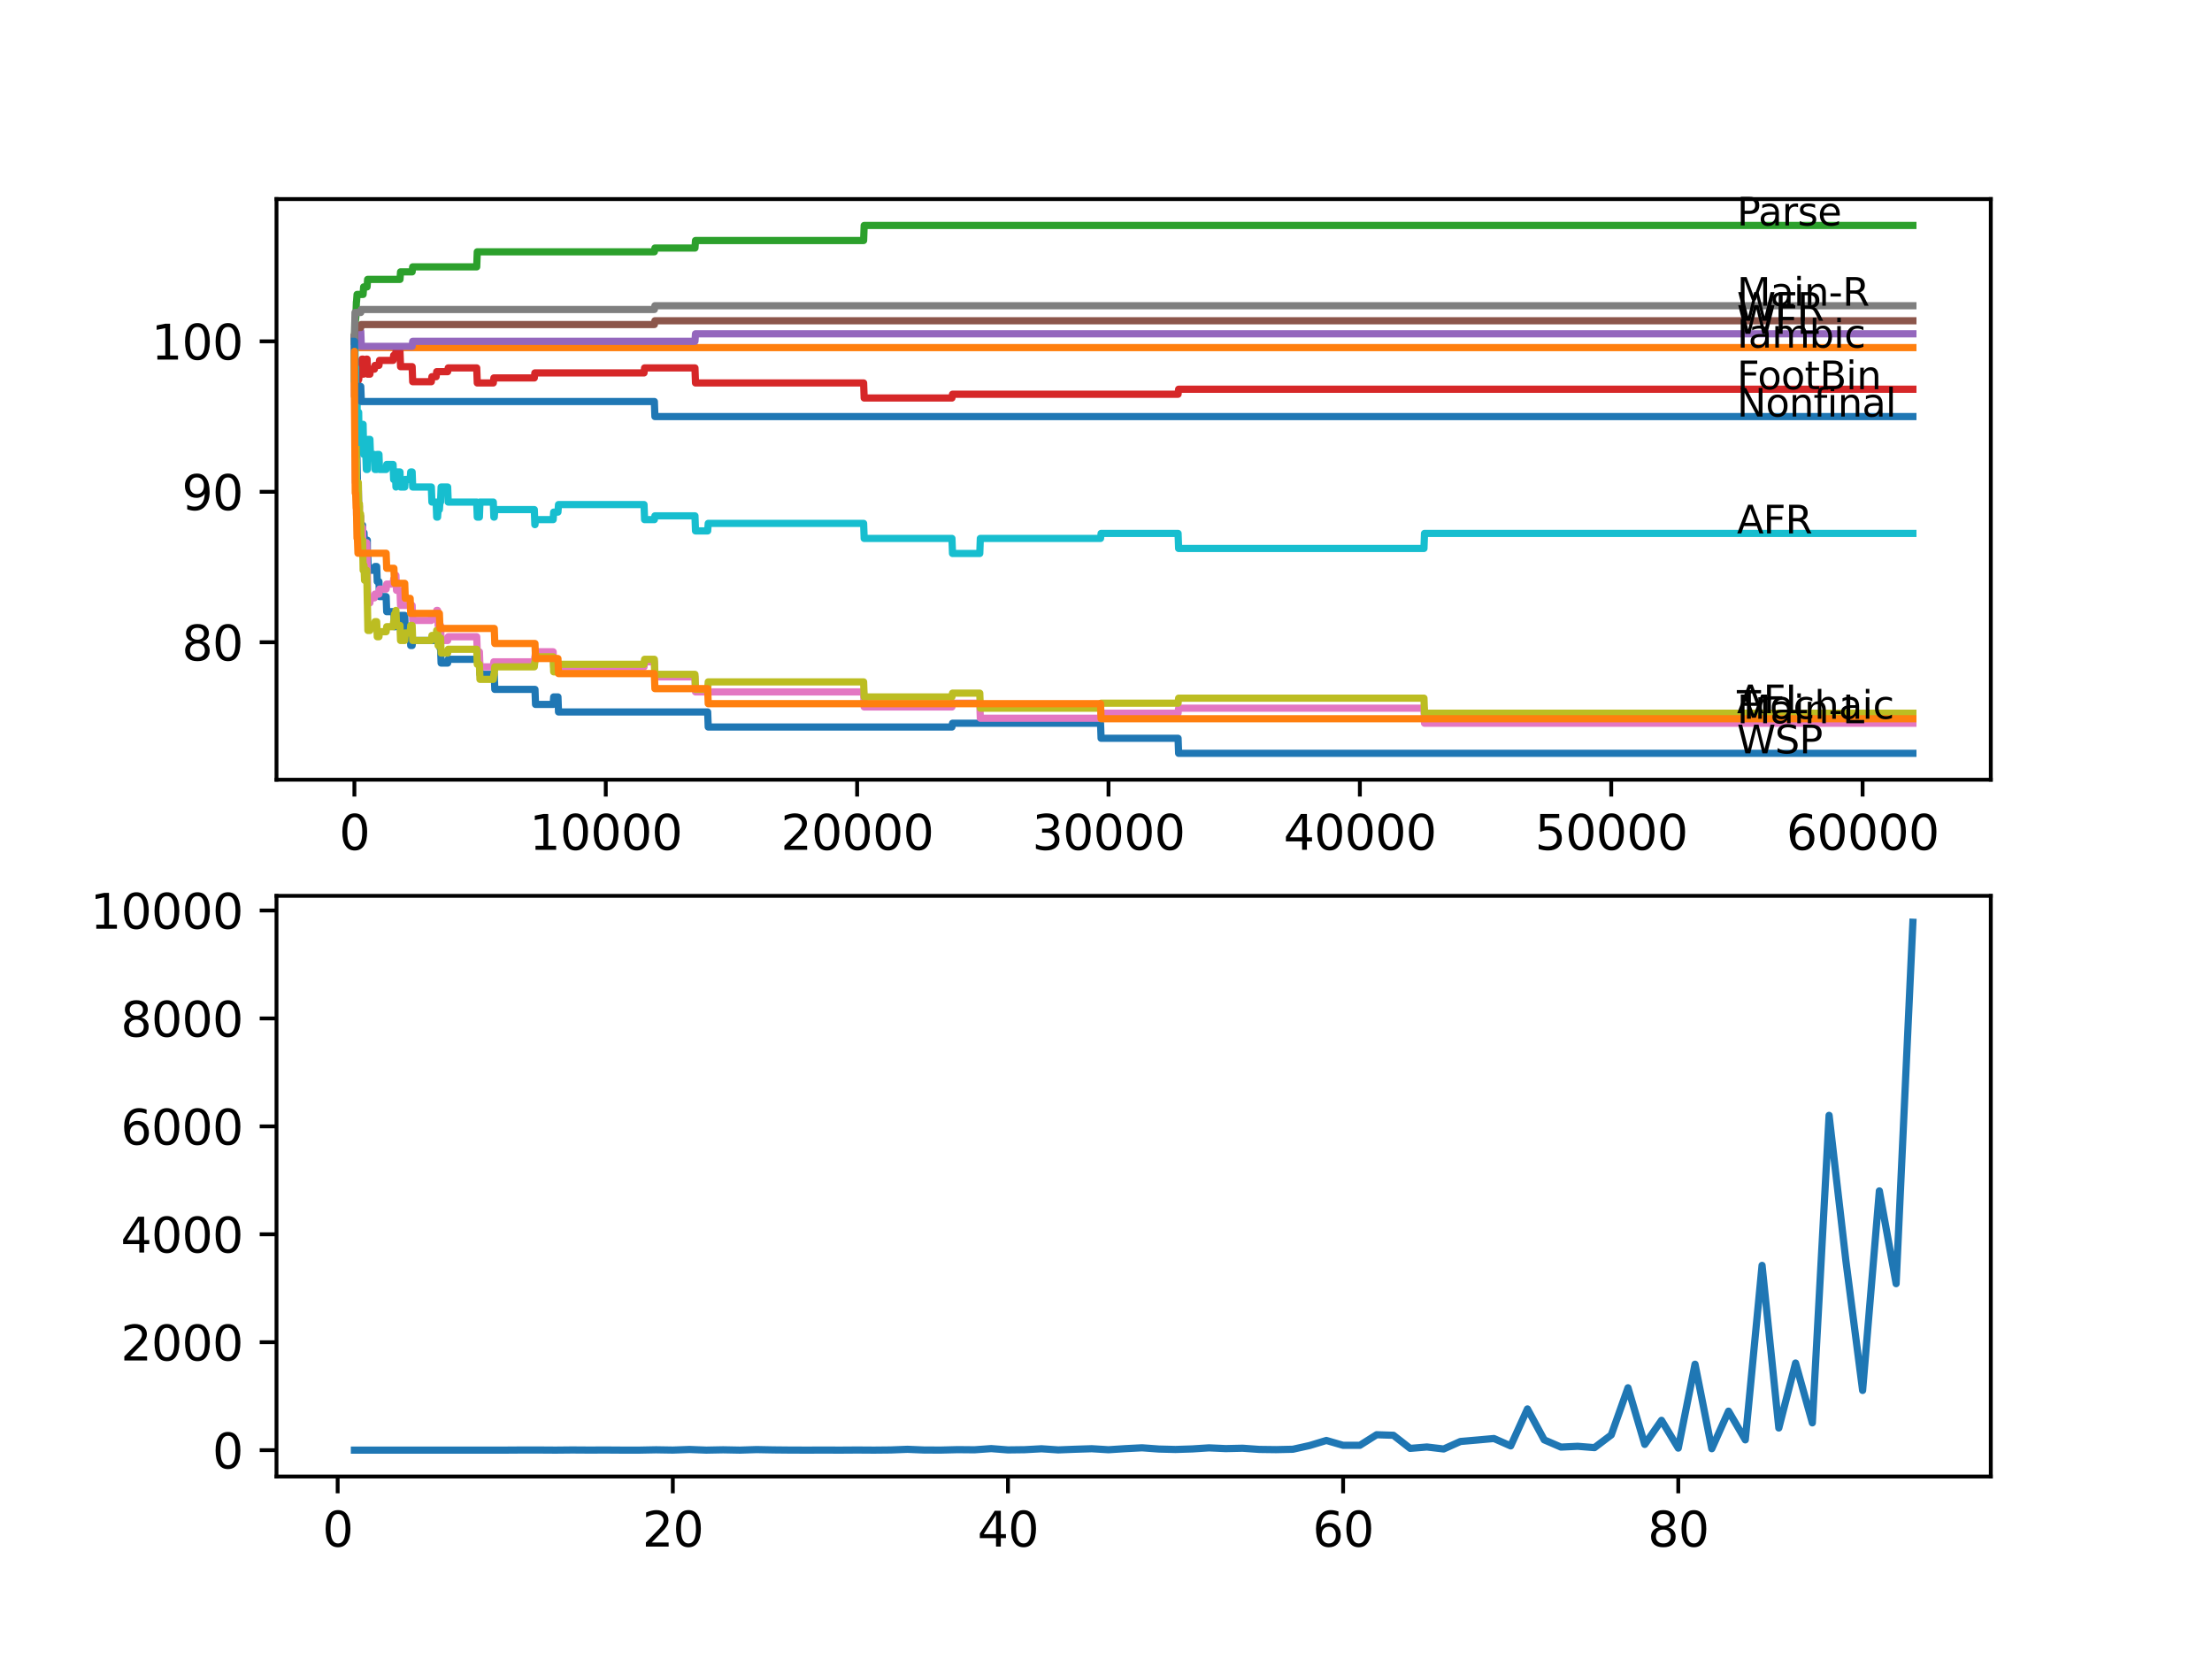 <?xml version="1.0" encoding="utf-8" standalone="no"?>
<!DOCTYPE svg PUBLIC "-//W3C//DTD SVG 1.1//EN"
  "http://www.w3.org/Graphics/SVG/1.1/DTD/svg11.dtd">
<svg xmlns:xlink="http://www.w3.org/1999/xlink" width="460.8pt" height="345.6pt" viewBox="0 0 460.8 345.6" xmlns="http://www.w3.org/2000/svg" version="1.1">
 <defs>
  <style type="text/css">*{stroke-linejoin: round; stroke-linecap: butt}</style>
 </defs>
 <g id="figure_1">
  <g id="patch_1">
   <path d="M 0 345.6 
L 460.8 345.6 
L 460.8 0 
L 0 0 
z
" style="fill: #ffffff"/>
  </g>
  <g id="axes_1">
   <g id="patch_2">
    <path d="M 57.6 162.432 
L 414.72 162.432 
L 414.72 41.472 
L 57.6 41.472 
z
" style="fill: #ffffff"/>
   </g>
   <g id="matplotlib.axis_1">
    <g id="xtick_1">
     <g id="line2d_1">
      <defs>
       <path id="m8d5f72e42d" d="M 0 0 
L 0 3.5 
" style="stroke: #000000; stroke-width: 0.8"/>
      </defs>
      <g>
       <use xlink:href="#m8d5f72e42d" x="73.827" y="162.432" style="stroke: #000000; stroke-width: 0.8"/>
      </g>
     </g>
     <g id="text_1">
      <!-- 0 -->
      <g transform="translate(70.646 177.03)scale(0.1 -0.1)">
       <defs>
        <path id="DejaVuSans-30" d="M 2034 4250 
Q 1547 4250 1301 3770 
Q 1056 3291 1056 2328 
Q 1056 1369 1301 889 
Q 1547 409 2034 409 
Q 2525 409 2770 889 
Q 3016 1369 3016 2328 
Q 3016 3291 2770 3770 
Q 2525 4250 2034 4250 
z
M 2034 4750 
Q 2819 4750 3233 4129 
Q 3647 3509 3647 2328 
Q 3647 1150 3233 529 
Q 2819 -91 2034 -91 
Q 1250 -91 836 529 
Q 422 1150 422 2328 
Q 422 3509 836 4129 
Q 1250 4750 2034 4750 
z
" transform="scale(0.016)"/>
       </defs>
       <use xlink:href="#DejaVuSans-30"/>
      </g>
     </g>
    </g>
    <g id="xtick_2">
     <g id="line2d_2">
      <g>
       <use xlink:href="#m8d5f72e42d" x="126.192" y="162.432" style="stroke: #000000; stroke-width: 0.8"/>
      </g>
     </g>
     <g id="text_2">
      <!-- 10000 -->
      <g transform="translate(110.286 177.03)scale(0.1 -0.1)">
       <defs>
        <path id="DejaVuSans-31" d="M 794 531 
L 1825 531 
L 1825 4091 
L 703 3866 
L 703 4441 
L 1819 4666 
L 2450 4666 
L 2450 531 
L 3481 531 
L 3481 0 
L 794 0 
L 794 531 
z
" transform="scale(0.016)"/>
       </defs>
       <use xlink:href="#DejaVuSans-31"/>
       <use xlink:href="#DejaVuSans-30" x="63.623"/>
       <use xlink:href="#DejaVuSans-30" x="127.246"/>
       <use xlink:href="#DejaVuSans-30" x="190.869"/>
       <use xlink:href="#DejaVuSans-30" x="254.492"/>
      </g>
     </g>
    </g>
    <g id="xtick_3">
     <g id="line2d_3">
      <g>
       <use xlink:href="#m8d5f72e42d" x="178.556" y="162.432" style="stroke: #000000; stroke-width: 0.8"/>
      </g>
     </g>
     <g id="text_3">
      <!-- 20000 -->
      <g transform="translate(162.65 177.03)scale(0.1 -0.1)">
       <defs>
        <path id="DejaVuSans-32" d="M 1228 531 
L 3431 531 
L 3431 0 
L 469 0 
L 469 531 
Q 828 903 1448 1529 
Q 2069 2156 2228 2338 
Q 2531 2678 2651 2914 
Q 2772 3150 2772 3378 
Q 2772 3750 2511 3984 
Q 2250 4219 1831 4219 
Q 1534 4219 1204 4116 
Q 875 4013 500 3803 
L 500 4441 
Q 881 4594 1212 4672 
Q 1544 4750 1819 4750 
Q 2544 4750 2975 4387 
Q 3406 4025 3406 3419 
Q 3406 3131 3298 2873 
Q 3191 2616 2906 2266 
Q 2828 2175 2409 1742 
Q 1991 1309 1228 531 
z
" transform="scale(0.016)"/>
       </defs>
       <use xlink:href="#DejaVuSans-32"/>
       <use xlink:href="#DejaVuSans-30" x="63.623"/>
       <use xlink:href="#DejaVuSans-30" x="127.246"/>
       <use xlink:href="#DejaVuSans-30" x="190.869"/>
       <use xlink:href="#DejaVuSans-30" x="254.492"/>
      </g>
     </g>
    </g>
    <g id="xtick_4">
     <g id="line2d_4">
      <g>
       <use xlink:href="#m8d5f72e42d" x="230.921" y="162.432" style="stroke: #000000; stroke-width: 0.8"/>
      </g>
     </g>
     <g id="text_4">
      <!-- 30000 -->
      <g transform="translate(215.015 177.03)scale(0.1 -0.1)">
       <defs>
        <path id="DejaVuSans-33" d="M 2597 2516 
Q 3050 2419 3304 2112 
Q 3559 1806 3559 1356 
Q 3559 666 3084 287 
Q 2609 -91 1734 -91 
Q 1441 -91 1130 -33 
Q 819 25 488 141 
L 488 750 
Q 750 597 1062 519 
Q 1375 441 1716 441 
Q 2309 441 2620 675 
Q 2931 909 2931 1356 
Q 2931 1769 2642 2001 
Q 2353 2234 1838 2234 
L 1294 2234 
L 1294 2753 
L 1863 2753 
Q 2328 2753 2575 2939 
Q 2822 3125 2822 3475 
Q 2822 3834 2567 4026 
Q 2313 4219 1838 4219 
Q 1578 4219 1281 4162 
Q 984 4106 628 3988 
L 628 4550 
Q 988 4650 1302 4700 
Q 1616 4750 1894 4750 
Q 2613 4750 3031 4423 
Q 3450 4097 3450 3541 
Q 3450 3153 3228 2886 
Q 3006 2619 2597 2516 
z
" transform="scale(0.016)"/>
       </defs>
       <use xlink:href="#DejaVuSans-33"/>
       <use xlink:href="#DejaVuSans-30" x="63.623"/>
       <use xlink:href="#DejaVuSans-30" x="127.246"/>
       <use xlink:href="#DejaVuSans-30" x="190.869"/>
       <use xlink:href="#DejaVuSans-30" x="254.492"/>
      </g>
     </g>
    </g>
    <g id="xtick_5">
     <g id="line2d_5">
      <g>
       <use xlink:href="#m8d5f72e42d" x="283.285" y="162.432" style="stroke: #000000; stroke-width: 0.8"/>
      </g>
     </g>
     <g id="text_5">
      <!-- 40000 -->
      <g transform="translate(267.379 177.03)scale(0.1 -0.1)">
       <defs>
        <path id="DejaVuSans-34" d="M 2419 4116 
L 825 1625 
L 2419 1625 
L 2419 4116 
z
M 2253 4666 
L 3047 4666 
L 3047 1625 
L 3713 1625 
L 3713 1100 
L 3047 1100 
L 3047 0 
L 2419 0 
L 2419 1100 
L 313 1100 
L 313 1709 
L 2253 4666 
z
" transform="scale(0.016)"/>
       </defs>
       <use xlink:href="#DejaVuSans-34"/>
       <use xlink:href="#DejaVuSans-30" x="63.623"/>
       <use xlink:href="#DejaVuSans-30" x="127.246"/>
       <use xlink:href="#DejaVuSans-30" x="190.869"/>
       <use xlink:href="#DejaVuSans-30" x="254.492"/>
      </g>
     </g>
    </g>
    <g id="xtick_6">
     <g id="line2d_6">
      <g>
       <use xlink:href="#m8d5f72e42d" x="335.65" y="162.432" style="stroke: #000000; stroke-width: 0.8"/>
      </g>
     </g>
     <g id="text_6">
      <!-- 50000 -->
      <g transform="translate(319.744 177.03)scale(0.1 -0.1)">
       <defs>
        <path id="DejaVuSans-35" d="M 691 4666 
L 3169 4666 
L 3169 4134 
L 1269 4134 
L 1269 2991 
Q 1406 3038 1543 3061 
Q 1681 3084 1819 3084 
Q 2600 3084 3056 2656 
Q 3513 2228 3513 1497 
Q 3513 744 3044 326 
Q 2575 -91 1722 -91 
Q 1428 -91 1123 -41 
Q 819 9 494 109 
L 494 744 
Q 775 591 1075 516 
Q 1375 441 1709 441 
Q 2250 441 2565 725 
Q 2881 1009 2881 1497 
Q 2881 1984 2565 2268 
Q 2250 2553 1709 2553 
Q 1456 2553 1204 2497 
Q 953 2441 691 2322 
L 691 4666 
z
" transform="scale(0.016)"/>
       </defs>
       <use xlink:href="#DejaVuSans-35"/>
       <use xlink:href="#DejaVuSans-30" x="63.623"/>
       <use xlink:href="#DejaVuSans-30" x="127.246"/>
       <use xlink:href="#DejaVuSans-30" x="190.869"/>
       <use xlink:href="#DejaVuSans-30" x="254.492"/>
      </g>
     </g>
    </g>
    <g id="xtick_7">
     <g id="line2d_7">
      <g>
       <use xlink:href="#m8d5f72e42d" x="388.014" y="162.432" style="stroke: #000000; stroke-width: 0.8"/>
      </g>
     </g>
     <g id="text_7">
      <!-- 60000 -->
      <g transform="translate(372.108 177.03)scale(0.1 -0.1)">
       <defs>
        <path id="DejaVuSans-36" d="M 2113 2584 
Q 1688 2584 1439 2293 
Q 1191 2003 1191 1497 
Q 1191 994 1439 701 
Q 1688 409 2113 409 
Q 2538 409 2786 701 
Q 3034 994 3034 1497 
Q 3034 2003 2786 2293 
Q 2538 2584 2113 2584 
z
M 3366 4563 
L 3366 3988 
Q 3128 4100 2886 4159 
Q 2644 4219 2406 4219 
Q 1781 4219 1451 3797 
Q 1122 3375 1075 2522 
Q 1259 2794 1537 2939 
Q 1816 3084 2150 3084 
Q 2853 3084 3261 2657 
Q 3669 2231 3669 1497 
Q 3669 778 3244 343 
Q 2819 -91 2113 -91 
Q 1303 -91 875 529 
Q 447 1150 447 2328 
Q 447 3434 972 4092 
Q 1497 4750 2381 4750 
Q 2619 4750 2861 4703 
Q 3103 4656 3366 4563 
z
" transform="scale(0.016)"/>
       </defs>
       <use xlink:href="#DejaVuSans-36"/>
       <use xlink:href="#DejaVuSans-30" x="63.623"/>
       <use xlink:href="#DejaVuSans-30" x="127.246"/>
       <use xlink:href="#DejaVuSans-30" x="190.869"/>
       <use xlink:href="#DejaVuSans-30" x="254.492"/>
      </g>
     </g>
    </g>
   </g>
   <g id="matplotlib.axis_2">
    <g id="ytick_1">
     <g id="line2d_8">
      <defs>
       <path id="ma07cb21864" d="M 0 0 
L -3.5 0 
" style="stroke: #000000; stroke-width: 0.8"/>
      </defs>
      <g>
       <use xlink:href="#ma07cb21864" x="57.6" y="133.792" style="stroke: #000000; stroke-width: 0.8"/>
      </g>
     </g>
     <g id="text_8">
      <!-- 80 -->
      <g transform="translate(37.875 137.591)scale(0.1 -0.1)">
       <defs>
        <path id="DejaVuSans-38" d="M 2034 2216 
Q 1584 2216 1326 1975 
Q 1069 1734 1069 1313 
Q 1069 891 1326 650 
Q 1584 409 2034 409 
Q 2484 409 2743 651 
Q 3003 894 3003 1313 
Q 3003 1734 2745 1975 
Q 2488 2216 2034 2216 
z
M 1403 2484 
Q 997 2584 770 2862 
Q 544 3141 544 3541 
Q 544 4100 942 4425 
Q 1341 4750 2034 4750 
Q 2731 4750 3128 4425 
Q 3525 4100 3525 3541 
Q 3525 3141 3298 2862 
Q 3072 2584 2669 2484 
Q 3125 2378 3379 2068 
Q 3634 1759 3634 1313 
Q 3634 634 3220 271 
Q 2806 -91 2034 -91 
Q 1263 -91 848 271 
Q 434 634 434 1313 
Q 434 1759 690 2068 
Q 947 2378 1403 2484 
z
M 1172 3481 
Q 1172 3119 1398 2916 
Q 1625 2713 2034 2713 
Q 2441 2713 2670 2916 
Q 2900 3119 2900 3481 
Q 2900 3844 2670 4047 
Q 2441 4250 2034 4250 
Q 1625 4250 1398 4047 
Q 1172 3844 1172 3481 
z
" transform="scale(0.016)"/>
       </defs>
       <use xlink:href="#DejaVuSans-38"/>
       <use xlink:href="#DejaVuSans-30" x="63.623"/>
      </g>
     </g>
    </g>
    <g id="ytick_2">
     <g id="line2d_9">
      <g>
       <use xlink:href="#ma07cb21864" x="57.6" y="102.448" style="stroke: #000000; stroke-width: 0.8"/>
      </g>
     </g>
     <g id="text_9">
      <!-- 90 -->
      <g transform="translate(37.875 106.247)scale(0.1 -0.1)">
       <defs>
        <path id="DejaVuSans-39" d="M 703 97 
L 703 672 
Q 941 559 1184 500 
Q 1428 441 1663 441 
Q 2288 441 2617 861 
Q 2947 1281 2994 2138 
Q 2813 1869 2534 1725 
Q 2256 1581 1919 1581 
Q 1219 1581 811 2004 
Q 403 2428 403 3163 
Q 403 3881 828 4315 
Q 1253 4750 1959 4750 
Q 2769 4750 3195 4129 
Q 3622 3509 3622 2328 
Q 3622 1225 3098 567 
Q 2575 -91 1691 -91 
Q 1453 -91 1209 -44 
Q 966 3 703 97 
z
M 1959 2075 
Q 2384 2075 2632 2365 
Q 2881 2656 2881 3163 
Q 2881 3666 2632 3958 
Q 2384 4250 1959 4250 
Q 1534 4250 1286 3958 
Q 1038 3666 1038 3163 
Q 1038 2656 1286 2365 
Q 1534 2075 1959 2075 
z
" transform="scale(0.016)"/>
       </defs>
       <use xlink:href="#DejaVuSans-39"/>
       <use xlink:href="#DejaVuSans-30" x="63.623"/>
      </g>
     </g>
    </g>
    <g id="ytick_3">
     <g id="line2d_10">
      <g>
       <use xlink:href="#ma07cb21864" x="57.6" y="71.105" style="stroke: #000000; stroke-width: 0.8"/>
      </g>
     </g>
     <g id="text_10">
      <!-- 100 -->
      <g transform="translate(31.512 74.904)scale(0.1 -0.1)">
       <use xlink:href="#DejaVuSans-31"/>
       <use xlink:href="#DejaVuSans-30" x="63.623"/>
       <use xlink:href="#DejaVuSans-30" x="127.246"/>
      </g>
     </g>
    </g>
   </g>
   <g id="line2d_11">
    <path d="M 73.833 70.321 
L 73.854 70.321 
L 73.969 91.478 
L 73.995 89.127 
L 74.011 89.127 
L 74.089 88.082 
L 74.095 91.217 
L 74.11 91.217 
L 74.136 91.217 
L 74.252 89.65 
L 74.372 95.918 
L 74.377 95.918 
L 74.498 102.187 
L 74.644 102.187 
L 74.765 108.456 
L 74.854 108.456 
L 74.969 107.672 
L 75.11 107.672 
L 75.152 110.807 
L 75.226 110.18 
L 75.299 110.18 
L 75.414 109.396 
L 75.529 109.396 
L 75.639 112.53 
L 75.755 110.963 
L 75.828 110.963 
L 75.943 114.098 
L 76.467 114.098 
L 76.519 112.53 
L 76.524 115.665 
L 76.571 115.665 
L 76.608 115.665 
L 76.723 118.799 
L 78.001 118.799 
L 78.116 118.016 
L 78.472 118.016 
L 78.587 121.15 
L 78.944 121.15 
L 79.059 124.284 
L 80.441 124.284 
L 80.556 127.419 
L 82.059 127.419 
L 82.174 130.553 
L 82.368 130.553 
L 82.483 129.769 
L 83.326 129.769 
L 83.442 128.202 
L 84.311 128.202 
L 84.426 131.337 
L 85.442 131.337 
L 85.557 134.471 
L 85.856 134.471 
L 85.971 133.426 
L 91.155 133.426 
L 91.27 131.859 
L 91.532 131.859 
L 91.647 134.993 
L 91.778 134.993 
L 91.893 138.128 
L 93.255 138.128 
L 93.37 137.344 
L 99.868 137.344 
L 99.984 140.478 
L 102.963 140.478 
L 103.078 143.613 
L 111.446 143.613 
L 111.561 146.747 
L 115.232 146.747 
L 115.347 145.18 
L 116.232 145.18 
L 116.347 148.314 
L 147.421 148.314 
L 147.536 151.449 
L 198.308 151.449 
L 198.424 150.665 
L 229.261 150.665 
L 229.376 153.799 
L 245.415 153.799 
L 245.531 156.934 
L 398.487 156.934 
L 398.487 156.934 
" clip-path="url(#pfbec782797)" style="fill: none; stroke: #1f77b4; stroke-width: 1.5; stroke-linecap: square"/>
   </g>
   <g id="line2d_12">
    <path d="M 73.833 70.321 
L 73.843 70.321 
L 73.917 69.276 
L 73.922 72.411 
L 73.943 72.411 
L 398.487 72.411 
L 398.487 72.411 
" clip-path="url(#pfbec782797)" style="fill: none; stroke: #ff7f0e; stroke-width: 1.5; stroke-linecap: square"/>
   </g>
   <g id="line2d_13">
    <path d="M 73.833 70.321 
L 73.838 70.321 
L 73.843 73.455 
L 73.922 67.082 
L 73.943 67.082 
L 74.011 67.082 
L 74.126 66.038 
L 74.131 66.038 
L 74.246 62.903 
L 74.267 62.903 
L 74.383 61.336 
L 75.639 61.336 
L 75.755 59.769 
L 76.467 59.769 
L 76.582 58.202 
L 83.326 58.202 
L 83.442 56.634 
L 85.856 56.634 
L 85.971 55.59 
L 99.308 55.59 
L 99.423 52.455 
L 136.314 52.455 
L 136.429 51.672 
L 144.771 51.672 
L 144.886 50.105 
L 179.907 50.105 
L 180.023 46.97 
L 398.487 46.97 
L 398.487 46.97 
" clip-path="url(#pfbec782797)" style="fill: none; stroke: #2ca02c; stroke-width: 1.5; stroke-linecap: square"/>
   </g>
   <g id="line2d_14">
    <path d="M 73.833 74.239 
L 73.838 74.239 
L 73.859 82.597 
L 73.958 82.493 
L 73.964 82.493 
L 74.079 80.665 
L 74.095 80.665 
L 74.131 79.62 
L 74.136 82.754 
L 74.199 81.187 
L 74.22 81.187 
L 74.267 80.142 
L 74.273 83.276 
L 74.325 82.232 
L 74.393 82.232 
L 74.519 79.097 
L 74.718 79.097 
L 74.833 78.053 
L 74.854 78.053 
L 74.974 76.224 
L 75.152 76.224 
L 75.268 75.597 
L 75.299 75.597 
L 75.414 74.814 
L 75.639 74.814 
L 75.707 77.948 
L 75.749 76.903 
L 76.053 76.903 
L 76.168 75.858 
L 76.205 75.858 
L 76.32 74.814 
L 76.467 74.814 
L 76.582 77.948 
L 77.058 77.948 
L 77.174 76.903 
L 78.001 76.903 
L 78.116 76.12 
L 78.944 76.12 
L 79.059 75.075 
L 81.886 75.075 
L 82.002 74.03 
L 82.368 74.03 
L 82.483 73.247 
L 83.326 73.247 
L 83.442 76.381 
L 85.856 76.381 
L 85.971 79.515 
L 89.856 79.515 
L 89.971 78.47 
L 90.856 78.47 
L 90.972 77.426 
L 93.255 77.426 
L 93.37 76.642 
L 99.308 76.642 
L 99.423 79.776 
L 102.764 79.776 
L 102.879 78.732 
L 111.305 78.732 
L 111.42 77.687 
L 134.162 77.687 
L 134.277 76.642 
L 144.771 76.642 
L 144.886 79.776 
L 179.907 79.776 
L 180.023 82.911 
L 198.308 82.911 
L 198.424 82.127 
L 245.415 82.127 
L 245.531 81.082 
L 398.487 81.082 
L 398.487 81.082 
" clip-path="url(#pfbec782797)" style="fill: none; stroke: #d62728; stroke-width: 1.5; stroke-linecap: square"/>
   </g>
   <g id="line2d_15">
    <path d="M 73.833 70.321 
L 73.838 70.321 
L 73.843 73.455 
L 73.948 71.627 
L 74.011 71.627 
L 74.126 70.582 
L 74.267 70.582 
L 74.383 69.015 
L 75.152 69.015 
L 75.268 72.15 
L 85.856 72.15 
L 85.971 71.105 
L 144.771 71.105 
L 144.886 69.538 
L 398.487 69.538 
L 398.487 69.538 
" clip-path="url(#pfbec782797)" style="fill: none; stroke: #9467bd; stroke-width: 1.5; stroke-linecap: square"/>
   </g>
   <g id="line2d_16">
    <path d="M 73.833 71.105 
L 73.838 71.105 
L 73.958 68.232 
L 75.152 68.232 
L 75.268 67.605 
L 136.314 67.605 
L 136.429 66.821 
L 398.487 66.821 
L 398.487 66.821 
" clip-path="url(#pfbec782797)" style="fill: none; stroke: #8c564b; stroke-width: 1.5; stroke-linecap: square"/>
   </g>
   <g id="line2d_17">
    <path d="M 73.833 74.239 
L 73.974 95.03 
L 74.011 94.247 
L 74.026 100.515 
L 74.047 100.515 
L 74.089 100.515 
L 74.215 96.859 
L 74.22 96.859 
L 74.231 95.814 
L 74.273 107.307 
L 74.283 106.262 
L 74.294 106.262 
L 74.419 103.127 
L 74.456 103.127 
L 74.576 101.038 
L 74.644 101.038 
L 74.718 107.307 
L 74.76 106.262 
L 74.854 106.262 
L 74.88 105.478 
L 74.885 108.613 
L 74.948 108.613 
L 74.969 108.613 
L 75.084 107.568 
L 75.152 107.568 
L 75.268 110.702 
L 75.299 110.702 
L 75.414 109.918 
L 75.529 109.918 
L 75.65 116.187 
L 75.707 116.187 
L 75.823 115.142 
L 76.053 115.142 
L 76.168 114.098 
L 76.205 114.098 
L 76.32 113.053 
L 76.393 113.053 
L 76.514 119.322 
L 76.519 119.322 
L 76.639 125.59 
L 77.058 125.59 
L 77.174 124.545 
L 78.001 124.545 
L 78.116 123.762 
L 78.944 123.762 
L 79.059 122.717 
L 80.441 122.717 
L 80.556 121.672 
L 81.886 121.672 
L 82.002 120.628 
L 82.368 120.628 
L 82.483 119.844 
L 82.599 122.978 
L 83.326 122.978 
L 83.442 126.113 
L 85.856 126.113 
L 85.971 129.247 
L 89.856 129.247 
L 89.971 128.202 
L 90.856 128.202 
L 90.972 127.157 
L 91.155 127.157 
L 91.27 130.292 
L 91.778 130.292 
L 91.893 133.426 
L 93.255 133.426 
L 93.37 132.643 
L 99.308 132.643 
L 99.423 135.777 
L 99.868 135.777 
L 99.984 138.911 
L 102.764 138.911 
L 102.879 137.866 
L 111.305 137.866 
L 111.42 136.822 
L 111.446 136.822 
L 111.561 135.777 
L 115.232 135.777 
L 115.347 138.911 
L 134.162 138.911 
L 134.277 137.866 
L 136.314 137.866 
L 136.429 141.001 
L 144.771 141.001 
L 144.886 144.135 
L 179.907 144.135 
L 180.023 147.27 
L 198.308 147.27 
L 198.424 146.486 
L 204.105 146.486 
L 204.22 149.62 
L 229.261 149.62 
L 229.376 148.576 
L 245.415 148.576 
L 245.531 147.531 
L 296.638 147.531 
L 296.754 150.665 
L 398.487 150.665 
L 398.487 150.665 
" clip-path="url(#pfbec782797)" style="fill: none; stroke: #e377c2; stroke-width: 1.5; stroke-linecap: square"/>
   </g>
   <g id="line2d_18">
    <path d="M 73.833 71.105 
L 73.953 65.097 
L 75.152 65.097 
L 75.268 64.47 
L 136.314 64.47 
L 136.429 63.687 
L 398.487 63.687 
L 398.487 63.687 
" clip-path="url(#pfbec782797)" style="fill: none; stroke: #7f7f7f; stroke-width: 1.5; stroke-linecap: square"/>
   </g>
   <g id="line2d_19">
    <path d="M 73.833 74.239 
L 73.838 74.239 
L 73.937 88.762 
L 73.964 86.15 
L 73.969 85.105 
L 74.026 93.724 
L 74.032 93.724 
L 74.089 93.724 
L 74.131 91.635 
L 74.136 94.769 
L 74.199 93.202 
L 74.22 93.202 
L 74.231 92.157 
L 74.273 103.65 
L 74.283 102.605 
L 74.294 102.605 
L 74.377 101.56 
L 74.383 104.695 
L 74.398 103.65 
L 74.403 103.65 
L 74.529 100.515 
L 74.644 100.515 
L 74.718 106.784 
L 74.76 105.739 
L 74.854 105.739 
L 74.88 104.956 
L 74.885 108.09 
L 74.948 108.09 
L 74.969 108.09 
L 75.084 107.045 
L 75.11 107.045 
L 75.231 113.314 
L 75.299 113.314 
L 75.414 112.53 
L 75.529 112.53 
L 75.65 118.799 
L 75.707 118.799 
L 75.823 117.754 
L 75.828 117.754 
L 75.943 120.889 
L 76.053 120.889 
L 76.168 119.844 
L 76.205 119.844 
L 76.32 118.799 
L 76.393 118.799 
L 76.514 125.068 
L 76.519 125.068 
L 76.639 131.337 
L 77.058 131.337 
L 77.174 130.292 
L 78.001 130.292 
L 78.116 129.508 
L 78.472 129.508 
L 78.587 132.643 
L 78.944 132.643 
L 79.059 131.598 
L 80.441 131.598 
L 80.556 130.553 
L 81.886 130.553 
L 82.002 129.508 
L 82.059 129.508 
L 82.174 127.941 
L 82.368 127.941 
L 82.483 127.157 
L 82.599 130.292 
L 83.326 130.292 
L 83.442 133.426 
L 84.311 133.426 
L 84.426 131.859 
L 85.442 131.859 
L 85.557 130.292 
L 85.856 130.292 
L 85.971 133.426 
L 89.856 133.426 
L 89.971 132.381 
L 90.856 132.381 
L 90.972 131.337 
L 91.155 131.337 
L 91.27 134.471 
L 91.532 134.471 
L 91.647 132.904 
L 91.778 132.904 
L 91.893 136.038 
L 93.255 136.038 
L 93.37 135.255 
L 99.308 135.255 
L 99.423 138.389 
L 99.868 138.389 
L 99.984 141.523 
L 102.764 141.523 
L 102.879 140.478 
L 102.963 140.478 
L 103.078 138.911 
L 111.305 138.911 
L 111.42 137.866 
L 111.446 137.866 
L 111.561 136.822 
L 115.232 136.822 
L 115.347 139.956 
L 116.232 139.956 
L 116.347 138.389 
L 134.162 138.389 
L 134.277 137.344 
L 136.314 137.344 
L 136.429 140.478 
L 144.771 140.478 
L 144.886 143.613 
L 147.421 143.613 
L 147.536 142.046 
L 179.907 142.046 
L 180.023 145.18 
L 198.308 145.18 
L 198.424 144.396 
L 204.105 144.396 
L 204.22 147.531 
L 229.261 147.531 
L 229.376 146.486 
L 245.415 146.486 
L 245.531 145.441 
L 296.638 145.441 
L 296.754 148.576 
L 398.487 148.576 
L 398.487 148.576 
" clip-path="url(#pfbec782797)" style="fill: none; stroke: #bcbd22; stroke-width: 1.5; stroke-linecap: square"/>
   </g>
   <g id="line2d_20">
    <path d="M 73.833 74.239 
L 73.843 74.239 
L 73.859 79.463 
L 73.917 72.306 
L 73.948 74.396 
L 73.964 72.829 
L 74.016 80.665 
L 74.047 77.53 
L 74.089 77.53 
L 74.095 76.485 
L 74.142 85.888 
L 74.157 85.888 
L 74.194 85.888 
L 74.231 92.157 
L 74.257 81.709 
L 74.304 86.933 
L 74.377 86.933 
L 74.393 83.799 
L 74.409 90.068 
L 74.482 89.023 
L 74.493 89.023 
L 74.608 92.157 
L 74.644 92.157 
L 74.718 85.888 
L 74.76 89.023 
L 74.854 89.023 
L 74.88 92.157 
L 74.964 89.023 
L 74.969 89.023 
L 75.084 92.157 
L 75.11 92.157 
L 75.226 88.396 
L 75.299 88.396 
L 75.414 91.53 
L 75.529 91.53 
L 75.639 88.396 
L 75.76 94.665 
L 75.828 94.665 
L 75.943 91.53 
L 76.053 91.53 
L 76.168 94.665 
L 76.205 94.665 
L 76.32 97.799 
L 76.393 97.799 
L 76.467 94.665 
L 76.503 97.799 
L 76.519 97.799 
L 76.639 91.53 
L 77.058 91.53 
L 77.174 94.665 
L 78.001 94.665 
L 78.116 97.799 
L 78.472 97.799 
L 78.587 94.665 
L 78.944 94.665 
L 79.059 97.799 
L 80.441 97.799 
L 80.556 96.754 
L 81.886 96.754 
L 82.002 99.889 
L 82.059 99.889 
L 82.174 98.321 
L 82.368 98.321 
L 82.483 101.456 
L 82.599 98.321 
L 83.326 98.321 
L 83.442 101.456 
L 84.311 101.456 
L 84.426 99.889 
L 85.442 99.889 
L 85.557 98.321 
L 85.856 98.321 
L 85.971 101.456 
L 89.856 101.456 
L 89.971 104.59 
L 90.856 104.59 
L 90.972 107.724 
L 91.155 107.724 
L 91.27 106.157 
L 91.532 106.157 
L 91.647 104.59 
L 91.778 104.59 
L 91.893 101.456 
L 93.255 101.456 
L 93.37 104.59 
L 99.308 104.59 
L 99.423 107.724 
L 99.868 107.724 
L 99.984 104.59 
L 102.764 104.59 
L 102.879 107.724 
L 102.963 107.724 
L 103.078 106.157 
L 111.305 106.157 
L 111.42 109.292 
L 111.446 109.292 
L 111.561 108.247 
L 115.232 108.247 
L 115.347 106.68 
L 116.232 106.68 
L 116.347 105.112 
L 134.162 105.112 
L 134.277 108.247 
L 136.314 108.247 
L 136.429 107.463 
L 144.771 107.463 
L 144.886 110.598 
L 147.421 110.598 
L 147.536 109.03 
L 179.907 109.03 
L 180.023 112.165 
L 198.308 112.165 
L 198.424 115.299 
L 204.105 115.299 
L 204.22 112.165 
L 229.261 112.165 
L 229.376 111.12 
L 245.415 111.12 
L 245.531 114.254 
L 296.638 114.254 
L 296.754 111.12 
L 398.487 111.12 
L 398.487 111.12 
" clip-path="url(#pfbec782797)" style="fill: none; stroke: #17becf; stroke-width: 1.5; stroke-linecap: square"/>
   </g>
   <g id="line2d_21">
    <path d="M 73.833 71.105 
L 73.838 71.105 
L 73.964 80.508 
L 75.152 80.508 
L 75.268 83.642 
L 136.314 83.642 
L 136.429 86.776 
L 398.487 86.776 
L 398.487 86.776 
" clip-path="url(#pfbec782797)" style="fill: none; stroke: #1f77b4; stroke-width: 1.5; stroke-linecap: square"/>
   </g>
   <g id="line2d_22">
    <path d="M 73.833 74.239 
L 73.838 74.239 
L 73.843 73.194 
L 73.875 87.821 
L 74.006 102.709 
L 74.089 102.709 
L 74.205 105.844 
L 74.252 105.844 
L 74.372 112.113 
L 74.456 112.113 
L 74.571 115.247 
L 80.441 115.247 
L 80.556 118.381 
L 82.059 118.381 
L 82.174 121.516 
L 84.311 121.516 
L 84.426 124.65 
L 85.442 124.65 
L 85.557 127.784 
L 91.532 127.784 
L 91.647 130.919 
L 102.963 130.919 
L 103.078 134.053 
L 111.446 134.053 
L 111.561 137.187 
L 116.232 137.187 
L 116.347 140.322 
L 136.314 140.322 
L 136.429 143.456 
L 147.421 143.456 
L 147.536 146.59 
L 229.261 146.59 
L 229.376 149.725 
L 398.487 149.725 
L 398.487 149.725 
" clip-path="url(#pfbec782797)" style="fill: none; stroke: #ff7f0e; stroke-width: 1.5; stroke-linecap: square"/>
   </g>
   <g id="patch_3">
    <path d="M 57.6 162.432 
L 57.6 41.472 
" style="fill: none; stroke: #000000; stroke-width: 0.8; stroke-linejoin: miter; stroke-linecap: square"/>
   </g>
   <g id="patch_4">
    <path d="M 414.72 162.432 
L 414.72 41.472 
" style="fill: none; stroke: #000000; stroke-width: 0.8; stroke-linejoin: miter; stroke-linecap: square"/>
   </g>
   <g id="patch_5">
    <path d="M 57.6 162.432 
L 414.72 162.432 
" style="fill: none; stroke: #000000; stroke-width: 0.8; stroke-linejoin: miter; stroke-linecap: square"/>
   </g>
   <g id="patch_6">
    <path d="M 57.6 41.472 
L 414.72 41.472 
" style="fill: none; stroke: #000000; stroke-width: 0.8; stroke-linejoin: miter; stroke-linecap: square"/>
   </g>
   <g id="text_11">
    <!-- WSP -->
    <g transform="translate(361.832 156.934)scale(0.08 -0.08)">
     <defs>
      <path id="DejaVuSans-57" d="M 213 4666 
L 850 4666 
L 1831 722 
L 2809 4666 
L 3519 4666 
L 4500 722 
L 5478 4666 
L 6119 4666 
L 4947 0 
L 4153 0 
L 3169 4050 
L 2175 0 
L 1381 0 
L 213 4666 
z
" transform="scale(0.016)"/>
      <path id="DejaVuSans-53" d="M 3425 4513 
L 3425 3897 
Q 3066 4069 2747 4153 
Q 2428 4238 2131 4238 
Q 1616 4238 1336 4038 
Q 1056 3838 1056 3469 
Q 1056 3159 1242 3001 
Q 1428 2844 1947 2747 
L 2328 2669 
Q 3034 2534 3370 2195 
Q 3706 1856 3706 1288 
Q 3706 609 3251 259 
Q 2797 -91 1919 -91 
Q 1588 -91 1214 -16 
Q 841 59 441 206 
L 441 856 
Q 825 641 1194 531 
Q 1563 422 1919 422 
Q 2459 422 2753 634 
Q 3047 847 3047 1241 
Q 3047 1584 2836 1778 
Q 2625 1972 2144 2069 
L 1759 2144 
Q 1053 2284 737 2584 
Q 422 2884 422 3419 
Q 422 4038 858 4394 
Q 1294 4750 2059 4750 
Q 2388 4750 2728 4690 
Q 3069 4631 3425 4513 
z
" transform="scale(0.016)"/>
      <path id="DejaVuSans-50" d="M 1259 4147 
L 1259 2394 
L 2053 2394 
Q 2494 2394 2734 2622 
Q 2975 2850 2975 3272 
Q 2975 3691 2734 3919 
Q 2494 4147 2053 4147 
L 1259 4147 
z
M 628 4666 
L 2053 4666 
Q 2838 4666 3239 4311 
Q 3641 3956 3641 3272 
Q 3641 2581 3239 2228 
Q 2838 1875 2053 1875 
L 1259 1875 
L 1259 0 
L 628 0 
L 628 4666 
z
" transform="scale(0.016)"/>
     </defs>
     <use xlink:href="#DejaVuSans-57"/>
     <use xlink:href="#DejaVuSans-53" x="98.877"/>
     <use xlink:href="#DejaVuSans-50" x="162.354"/>
    </g>
   </g>
   <g id="text_12">
    <!-- Iambic -->
    <g transform="translate(361.832 72.411)scale(0.08 -0.08)">
     <defs>
      <path id="DejaVuSans-49" d="M 628 4666 
L 1259 4666 
L 1259 0 
L 628 0 
L 628 4666 
z
" transform="scale(0.016)"/>
      <path id="DejaVuSans-61" d="M 2194 1759 
Q 1497 1759 1228 1600 
Q 959 1441 959 1056 
Q 959 750 1161 570 
Q 1363 391 1709 391 
Q 2188 391 2477 730 
Q 2766 1069 2766 1631 
L 2766 1759 
L 2194 1759 
z
M 3341 1997 
L 3341 0 
L 2766 0 
L 2766 531 
Q 2569 213 2275 61 
Q 1981 -91 1556 -91 
Q 1019 -91 701 211 
Q 384 513 384 1019 
Q 384 1609 779 1909 
Q 1175 2209 1959 2209 
L 2766 2209 
L 2766 2266 
Q 2766 2663 2505 2880 
Q 2244 3097 1772 3097 
Q 1472 3097 1187 3025 
Q 903 2953 641 2809 
L 641 3341 
Q 956 3463 1253 3523 
Q 1550 3584 1831 3584 
Q 2591 3584 2966 3190 
Q 3341 2797 3341 1997 
z
" transform="scale(0.016)"/>
      <path id="DejaVuSans-6d" d="M 3328 2828 
Q 3544 3216 3844 3400 
Q 4144 3584 4550 3584 
Q 5097 3584 5394 3201 
Q 5691 2819 5691 2113 
L 5691 0 
L 5113 0 
L 5113 2094 
Q 5113 2597 4934 2840 
Q 4756 3084 4391 3084 
Q 3944 3084 3684 2787 
Q 3425 2491 3425 1978 
L 3425 0 
L 2847 0 
L 2847 2094 
Q 2847 2600 2669 2842 
Q 2491 3084 2119 3084 
Q 1678 3084 1418 2786 
Q 1159 2488 1159 1978 
L 1159 0 
L 581 0 
L 581 3500 
L 1159 3500 
L 1159 2956 
Q 1356 3278 1631 3431 
Q 1906 3584 2284 3584 
Q 2666 3584 2933 3390 
Q 3200 3197 3328 2828 
z
" transform="scale(0.016)"/>
      <path id="DejaVuSans-62" d="M 3116 1747 
Q 3116 2381 2855 2742 
Q 2594 3103 2138 3103 
Q 1681 3103 1420 2742 
Q 1159 2381 1159 1747 
Q 1159 1113 1420 752 
Q 1681 391 2138 391 
Q 2594 391 2855 752 
Q 3116 1113 3116 1747 
z
M 1159 2969 
Q 1341 3281 1617 3432 
Q 1894 3584 2278 3584 
Q 2916 3584 3314 3078 
Q 3713 2572 3713 1747 
Q 3713 922 3314 415 
Q 2916 -91 2278 -91 
Q 1894 -91 1617 61 
Q 1341 213 1159 525 
L 1159 0 
L 581 0 
L 581 4863 
L 1159 4863 
L 1159 2969 
z
" transform="scale(0.016)"/>
      <path id="DejaVuSans-69" d="M 603 3500 
L 1178 3500 
L 1178 0 
L 603 0 
L 603 3500 
z
M 603 4863 
L 1178 4863 
L 1178 4134 
L 603 4134 
L 603 4863 
z
" transform="scale(0.016)"/>
      <path id="DejaVuSans-63" d="M 3122 3366 
L 3122 2828 
Q 2878 2963 2633 3030 
Q 2388 3097 2138 3097 
Q 1578 3097 1268 2742 
Q 959 2388 959 1747 
Q 959 1106 1268 751 
Q 1578 397 2138 397 
Q 2388 397 2633 464 
Q 2878 531 3122 666 
L 3122 134 
Q 2881 22 2623 -34 
Q 2366 -91 2075 -91 
Q 1284 -91 818 406 
Q 353 903 353 1747 
Q 353 2603 823 3093 
Q 1294 3584 2113 3584 
Q 2378 3584 2631 3529 
Q 2884 3475 3122 3366 
z
" transform="scale(0.016)"/>
     </defs>
     <use xlink:href="#DejaVuSans-49"/>
     <use xlink:href="#DejaVuSans-61" x="29.492"/>
     <use xlink:href="#DejaVuSans-6d" x="90.771"/>
     <use xlink:href="#DejaVuSans-62" x="188.184"/>
     <use xlink:href="#DejaVuSans-69" x="251.66"/>
     <use xlink:href="#DejaVuSans-63" x="279.443"/>
    </g>
   </g>
   <g id="text_13">
    <!-- Parse -->
    <g transform="translate(361.832 46.97)scale(0.08 -0.08)">
     <defs>
      <path id="DejaVuSans-72" d="M 2631 2963 
Q 2534 3019 2420 3045 
Q 2306 3072 2169 3072 
Q 1681 3072 1420 2755 
Q 1159 2438 1159 1844 
L 1159 0 
L 581 0 
L 581 3500 
L 1159 3500 
L 1159 2956 
Q 1341 3275 1631 3429 
Q 1922 3584 2338 3584 
Q 2397 3584 2469 3576 
Q 2541 3569 2628 3553 
L 2631 2963 
z
" transform="scale(0.016)"/>
      <path id="DejaVuSans-73" d="M 2834 3397 
L 2834 2853 
Q 2591 2978 2328 3040 
Q 2066 3103 1784 3103 
Q 1356 3103 1142 2972 
Q 928 2841 928 2578 
Q 928 2378 1081 2264 
Q 1234 2150 1697 2047 
L 1894 2003 
Q 2506 1872 2764 1633 
Q 3022 1394 3022 966 
Q 3022 478 2636 193 
Q 2250 -91 1575 -91 
Q 1294 -91 989 -36 
Q 684 19 347 128 
L 347 722 
Q 666 556 975 473 
Q 1284 391 1588 391 
Q 1994 391 2212 530 
Q 2431 669 2431 922 
Q 2431 1156 2273 1281 
Q 2116 1406 1581 1522 
L 1381 1569 
Q 847 1681 609 1914 
Q 372 2147 372 2553 
Q 372 3047 722 3315 
Q 1072 3584 1716 3584 
Q 2034 3584 2315 3537 
Q 2597 3491 2834 3397 
z
" transform="scale(0.016)"/>
      <path id="DejaVuSans-65" d="M 3597 1894 
L 3597 1613 
L 953 1613 
Q 991 1019 1311 708 
Q 1631 397 2203 397 
Q 2534 397 2845 478 
Q 3156 559 3463 722 
L 3463 178 
Q 3153 47 2828 -22 
Q 2503 -91 2169 -91 
Q 1331 -91 842 396 
Q 353 884 353 1716 
Q 353 2575 817 3079 
Q 1281 3584 2069 3584 
Q 2775 3584 3186 3129 
Q 3597 2675 3597 1894 
z
M 3022 2063 
Q 3016 2534 2758 2815 
Q 2500 3097 2075 3097 
Q 1594 3097 1305 2825 
Q 1016 2553 972 2059 
L 3022 2063 
z
" transform="scale(0.016)"/>
     </defs>
     <use xlink:href="#DejaVuSans-50"/>
     <use xlink:href="#DejaVuSans-61" x="55.803"/>
     <use xlink:href="#DejaVuSans-72" x="117.082"/>
     <use xlink:href="#DejaVuSans-73" x="158.195"/>
     <use xlink:href="#DejaVuSans-65" x="210.295"/>
    </g>
   </g>
   <g id="text_14">
    <!-- FootBin -->
    <g transform="translate(361.832 81.082)scale(0.08 -0.08)">
     <defs>
      <path id="DejaVuSans-46" d="M 628 4666 
L 3309 4666 
L 3309 4134 
L 1259 4134 
L 1259 2759 
L 3109 2759 
L 3109 2228 
L 1259 2228 
L 1259 0 
L 628 0 
L 628 4666 
z
" transform="scale(0.016)"/>
      <path id="DejaVuSans-6f" d="M 1959 3097 
Q 1497 3097 1228 2736 
Q 959 2375 959 1747 
Q 959 1119 1226 758 
Q 1494 397 1959 397 
Q 2419 397 2687 759 
Q 2956 1122 2956 1747 
Q 2956 2369 2687 2733 
Q 2419 3097 1959 3097 
z
M 1959 3584 
Q 2709 3584 3137 3096 
Q 3566 2609 3566 1747 
Q 3566 888 3137 398 
Q 2709 -91 1959 -91 
Q 1206 -91 779 398 
Q 353 888 353 1747 
Q 353 2609 779 3096 
Q 1206 3584 1959 3584 
z
" transform="scale(0.016)"/>
      <path id="DejaVuSans-74" d="M 1172 4494 
L 1172 3500 
L 2356 3500 
L 2356 3053 
L 1172 3053 
L 1172 1153 
Q 1172 725 1289 603 
Q 1406 481 1766 481 
L 2356 481 
L 2356 0 
L 1766 0 
Q 1100 0 847 248 
Q 594 497 594 1153 
L 594 3053 
L 172 3053 
L 172 3500 
L 594 3500 
L 594 4494 
L 1172 4494 
z
" transform="scale(0.016)"/>
      <path id="DejaVuSans-42" d="M 1259 2228 
L 1259 519 
L 2272 519 
Q 2781 519 3026 730 
Q 3272 941 3272 1375 
Q 3272 1813 3026 2020 
Q 2781 2228 2272 2228 
L 1259 2228 
z
M 1259 4147 
L 1259 2741 
L 2194 2741 
Q 2656 2741 2882 2914 
Q 3109 3088 3109 3444 
Q 3109 3797 2882 3972 
Q 2656 4147 2194 4147 
L 1259 4147 
z
M 628 4666 
L 2241 4666 
Q 2963 4666 3353 4366 
Q 3744 4066 3744 3513 
Q 3744 3084 3544 2831 
Q 3344 2578 2956 2516 
Q 3422 2416 3680 2098 
Q 3938 1781 3938 1306 
Q 3938 681 3513 340 
Q 3088 0 2303 0 
L 628 0 
L 628 4666 
z
" transform="scale(0.016)"/>
      <path id="DejaVuSans-6e" d="M 3513 2113 
L 3513 0 
L 2938 0 
L 2938 2094 
Q 2938 2591 2744 2837 
Q 2550 3084 2163 3084 
Q 1697 3084 1428 2787 
Q 1159 2491 1159 1978 
L 1159 0 
L 581 0 
L 581 3500 
L 1159 3500 
L 1159 2956 
Q 1366 3272 1645 3428 
Q 1925 3584 2291 3584 
Q 2894 3584 3203 3211 
Q 3513 2838 3513 2113 
z
" transform="scale(0.016)"/>
     </defs>
     <use xlink:href="#DejaVuSans-46"/>
     <use xlink:href="#DejaVuSans-6f" x="53.895"/>
     <use xlink:href="#DejaVuSans-6f" x="115.076"/>
     <use xlink:href="#DejaVuSans-74" x="176.258"/>
     <use xlink:href="#DejaVuSans-42" x="215.467"/>
     <use xlink:href="#DejaVuSans-69" x="284.07"/>
     <use xlink:href="#DejaVuSans-6e" x="311.854"/>
    </g>
   </g>
   <g id="text_15">
    <!-- WFL -->
    <g transform="translate(361.832 69.538)scale(0.08 -0.08)">
     <defs>
      <path id="DejaVuSans-4c" d="M 628 4666 
L 1259 4666 
L 1259 531 
L 3531 531 
L 3531 0 
L 628 0 
L 628 4666 
z
" transform="scale(0.016)"/>
     </defs>
     <use xlink:href="#DejaVuSans-57"/>
     <use xlink:href="#DejaVuSans-46" x="98.877"/>
     <use xlink:href="#DejaVuSans-4c" x="156.396"/>
    </g>
   </g>
   <g id="text_16">
    <!-- WFR -->
    <g transform="translate(361.832 66.821)scale(0.08 -0.08)">
     <defs>
      <path id="DejaVuSans-52" d="M 2841 2188 
Q 3044 2119 3236 1894 
Q 3428 1669 3622 1275 
L 4263 0 
L 3584 0 
L 2988 1197 
Q 2756 1666 2539 1819 
Q 2322 1972 1947 1972 
L 1259 1972 
L 1259 0 
L 628 0 
L 628 4666 
L 2053 4666 
Q 2853 4666 3247 4331 
Q 3641 3997 3641 3322 
Q 3641 2881 3436 2590 
Q 3231 2300 2841 2188 
z
M 1259 4147 
L 1259 2491 
L 2053 2491 
Q 2509 2491 2742 2702 
Q 2975 2913 2975 3322 
Q 2975 3731 2742 3939 
Q 2509 4147 2053 4147 
L 1259 4147 
z
" transform="scale(0.016)"/>
     </defs>
     <use xlink:href="#DejaVuSans-57"/>
     <use xlink:href="#DejaVuSans-46" x="98.877"/>
     <use xlink:href="#DejaVuSans-52" x="156.396"/>
    </g>
   </g>
   <g id="text_17">
    <!-- Main-L -->
    <g transform="translate(361.832 150.665)scale(0.08 -0.08)">
     <defs>
      <path id="DejaVuSans-4d" d="M 628 4666 
L 1569 4666 
L 2759 1491 
L 3956 4666 
L 4897 4666 
L 4897 0 
L 4281 0 
L 4281 4097 
L 3078 897 
L 2444 897 
L 1241 4097 
L 1241 0 
L 628 0 
L 628 4666 
z
" transform="scale(0.016)"/>
      <path id="DejaVuSans-2d" d="M 313 2009 
L 1997 2009 
L 1997 1497 
L 313 1497 
L 313 2009 
z
" transform="scale(0.016)"/>
     </defs>
     <use xlink:href="#DejaVuSans-4d"/>
     <use xlink:href="#DejaVuSans-61" x="86.279"/>
     <use xlink:href="#DejaVuSans-69" x="147.559"/>
     <use xlink:href="#DejaVuSans-6e" x="175.342"/>
     <use xlink:href="#DejaVuSans-2d" x="238.721"/>
     <use xlink:href="#DejaVuSans-4c" x="274.805"/>
    </g>
   </g>
   <g id="text_18">
    <!-- Main-R -->
    <g transform="translate(361.832 63.687)scale(0.08 -0.08)">
     <use xlink:href="#DejaVuSans-4d"/>
     <use xlink:href="#DejaVuSans-61" x="86.279"/>
     <use xlink:href="#DejaVuSans-69" x="147.559"/>
     <use xlink:href="#DejaVuSans-6e" x="175.342"/>
     <use xlink:href="#DejaVuSans-2d" x="238.721"/>
     <use xlink:href="#DejaVuSans-52" x="274.805"/>
    </g>
   </g>
   <g id="text_19">
    <!-- AFL -->
    <g transform="translate(361.832 148.576)scale(0.08 -0.08)">
     <defs>
      <path id="DejaVuSans-41" d="M 2188 4044 
L 1331 1722 
L 3047 1722 
L 2188 4044 
z
M 1831 4666 
L 2547 4666 
L 4325 0 
L 3669 0 
L 3244 1197 
L 1141 1197 
L 716 0 
L 50 0 
L 1831 4666 
z
" transform="scale(0.016)"/>
     </defs>
     <use xlink:href="#DejaVuSans-41"/>
     <use xlink:href="#DejaVuSans-46" x="68.408"/>
     <use xlink:href="#DejaVuSans-4c" x="125.928"/>
    </g>
   </g>
   <g id="text_20">
    <!-- AFR -->
    <g transform="translate(361.832 111.12)scale(0.08 -0.08)">
     <use xlink:href="#DejaVuSans-41"/>
     <use xlink:href="#DejaVuSans-46" x="68.408"/>
     <use xlink:href="#DejaVuSans-52" x="125.928"/>
    </g>
   </g>
   <g id="text_21">
    <!-- Nonfinal -->
    <g transform="translate(361.832 86.776)scale(0.08 -0.08)">
     <defs>
      <path id="DejaVuSans-4e" d="M 628 4666 
L 1478 4666 
L 3547 763 
L 3547 4666 
L 4159 4666 
L 4159 0 
L 3309 0 
L 1241 3903 
L 1241 0 
L 628 0 
L 628 4666 
z
" transform="scale(0.016)"/>
      <path id="DejaVuSans-66" d="M 2375 4863 
L 2375 4384 
L 1825 4384 
Q 1516 4384 1395 4259 
Q 1275 4134 1275 3809 
L 1275 3500 
L 2222 3500 
L 2222 3053 
L 1275 3053 
L 1275 0 
L 697 0 
L 697 3053 
L 147 3053 
L 147 3500 
L 697 3500 
L 697 3744 
Q 697 4328 969 4595 
Q 1241 4863 1831 4863 
L 2375 4863 
z
" transform="scale(0.016)"/>
      <path id="DejaVuSans-6c" d="M 603 4863 
L 1178 4863 
L 1178 0 
L 603 0 
L 603 4863 
z
" transform="scale(0.016)"/>
     </defs>
     <use xlink:href="#DejaVuSans-4e"/>
     <use xlink:href="#DejaVuSans-6f" x="74.805"/>
     <use xlink:href="#DejaVuSans-6e" x="135.986"/>
     <use xlink:href="#DejaVuSans-66" x="199.365"/>
     <use xlink:href="#DejaVuSans-69" x="234.57"/>
     <use xlink:href="#DejaVuSans-6e" x="262.354"/>
     <use xlink:href="#DejaVuSans-61" x="325.732"/>
     <use xlink:href="#DejaVuSans-6c" x="387.012"/>
    </g>
   </g>
   <g id="text_22">
    <!-- Trochaic -->
    <g transform="translate(361.832 149.725)scale(0.08 -0.08)">
     <defs>
      <path id="DejaVuSans-54" d="M -19 4666 
L 3928 4666 
L 3928 4134 
L 2272 4134 
L 2272 0 
L 1638 0 
L 1638 4134 
L -19 4134 
L -19 4666 
z
" transform="scale(0.016)"/>
      <path id="DejaVuSans-68" d="M 3513 2113 
L 3513 0 
L 2938 0 
L 2938 2094 
Q 2938 2591 2744 2837 
Q 2550 3084 2163 3084 
Q 1697 3084 1428 2787 
Q 1159 2491 1159 1978 
L 1159 0 
L 581 0 
L 581 4863 
L 1159 4863 
L 1159 2956 
Q 1366 3272 1645 3428 
Q 1925 3584 2291 3584 
Q 2894 3584 3203 3211 
Q 3513 2838 3513 2113 
z
" transform="scale(0.016)"/>
     </defs>
     <use xlink:href="#DejaVuSans-54"/>
     <use xlink:href="#DejaVuSans-72" x="46.334"/>
     <use xlink:href="#DejaVuSans-6f" x="85.197"/>
     <use xlink:href="#DejaVuSans-63" x="146.379"/>
     <use xlink:href="#DejaVuSans-68" x="201.359"/>
     <use xlink:href="#DejaVuSans-61" x="264.738"/>
     <use xlink:href="#DejaVuSans-69" x="326.018"/>
     <use xlink:href="#DejaVuSans-63" x="353.801"/>
    </g>
   </g>
  </g>
  <g id="axes_2">
   <g id="patch_7">
    <path d="M 57.6 307.584 
L 414.72 307.584 
L 414.72 186.624 
L 57.6 186.624 
z
" style="fill: #ffffff"/>
   </g>
   <g id="matplotlib.axis_3">
    <g id="xtick_8">
     <g id="line2d_23">
      <g>
       <use xlink:href="#m8d5f72e42d" x="70.342" y="307.584" style="stroke: #000000; stroke-width: 0.8"/>
      </g>
     </g>
     <g id="text_23">
      <!-- 0 -->
      <g transform="translate(67.161 322.182)scale(0.1 -0.1)">
       <use xlink:href="#DejaVuSans-30"/>
      </g>
     </g>
    </g>
    <g id="xtick_9">
     <g id="line2d_24">
      <g>
       <use xlink:href="#m8d5f72e42d" x="140.16" y="307.584" style="stroke: #000000; stroke-width: 0.8"/>
      </g>
     </g>
     <g id="text_24">
      <!-- 20 -->
      <g transform="translate(133.798 322.182)scale(0.1 -0.1)">
       <use xlink:href="#DejaVuSans-32"/>
       <use xlink:href="#DejaVuSans-30" x="63.623"/>
      </g>
     </g>
    </g>
    <g id="xtick_10">
     <g id="line2d_25">
      <g>
       <use xlink:href="#m8d5f72e42d" x="209.978" y="307.584" style="stroke: #000000; stroke-width: 0.8"/>
      </g>
     </g>
     <g id="text_25">
      <!-- 40 -->
      <g transform="translate(203.616 322.182)scale(0.1 -0.1)">
       <use xlink:href="#DejaVuSans-34"/>
       <use xlink:href="#DejaVuSans-30" x="63.623"/>
      </g>
     </g>
    </g>
    <g id="xtick_11">
     <g id="line2d_26">
      <g>
       <use xlink:href="#m8d5f72e42d" x="279.796" y="307.584" style="stroke: #000000; stroke-width: 0.8"/>
      </g>
     </g>
     <g id="text_26">
      <!-- 60 -->
      <g transform="translate(273.434 322.182)scale(0.1 -0.1)">
       <use xlink:href="#DejaVuSans-36"/>
       <use xlink:href="#DejaVuSans-30" x="63.623"/>
      </g>
     </g>
    </g>
    <g id="xtick_12">
     <g id="line2d_27">
      <g>
       <use xlink:href="#m8d5f72e42d" x="349.615" y="307.584" style="stroke: #000000; stroke-width: 0.8"/>
      </g>
     </g>
     <g id="text_27">
      <!-- 80 -->
      <g transform="translate(343.252 322.182)scale(0.1 -0.1)">
       <use xlink:href="#DejaVuSans-38"/>
       <use xlink:href="#DejaVuSans-30" x="63.623"/>
      </g>
     </g>
    </g>
   </g>
   <g id="matplotlib.axis_4">
    <g id="ytick_4">
     <g id="line2d_28">
      <g>
       <use xlink:href="#ma07cb21864" x="57.6" y="302.097" style="stroke: #000000; stroke-width: 0.8"/>
      </g>
     </g>
     <g id="text_28">
      <!-- 0 -->
      <g transform="translate(44.237 305.896)scale(0.1 -0.1)">
       <use xlink:href="#DejaVuSans-30"/>
      </g>
     </g>
    </g>
    <g id="ytick_5">
     <g id="line2d_29">
      <g>
       <use xlink:href="#ma07cb21864" x="57.6" y="279.612" style="stroke: #000000; stroke-width: 0.8"/>
      </g>
     </g>
     <g id="text_29">
      <!-- 2000 -->
      <g transform="translate(25.15 283.411)scale(0.1 -0.1)">
       <use xlink:href="#DejaVuSans-32"/>
       <use xlink:href="#DejaVuSans-30" x="63.623"/>
       <use xlink:href="#DejaVuSans-30" x="127.246"/>
       <use xlink:href="#DejaVuSans-30" x="190.869"/>
      </g>
     </g>
    </g>
    <g id="ytick_6">
     <g id="line2d_30">
      <g>
       <use xlink:href="#ma07cb21864" x="57.6" y="257.127" style="stroke: #000000; stroke-width: 0.8"/>
      </g>
     </g>
     <g id="text_30">
      <!-- 4000 -->
      <g transform="translate(25.15 260.926)scale(0.1 -0.1)">
       <use xlink:href="#DejaVuSans-34"/>
       <use xlink:href="#DejaVuSans-30" x="63.623"/>
       <use xlink:href="#DejaVuSans-30" x="127.246"/>
       <use xlink:href="#DejaVuSans-30" x="190.869"/>
      </g>
     </g>
    </g>
    <g id="ytick_7">
     <g id="line2d_31">
      <g>
       <use xlink:href="#ma07cb21864" x="57.6" y="234.642" style="stroke: #000000; stroke-width: 0.8"/>
      </g>
     </g>
     <g id="text_31">
      <!-- 6000 -->
      <g transform="translate(25.15 238.441)scale(0.1 -0.1)">
       <use xlink:href="#DejaVuSans-36"/>
       <use xlink:href="#DejaVuSans-30" x="63.623"/>
       <use xlink:href="#DejaVuSans-30" x="127.246"/>
       <use xlink:href="#DejaVuSans-30" x="190.869"/>
      </g>
     </g>
    </g>
    <g id="ytick_8">
     <g id="line2d_32">
      <g>
       <use xlink:href="#ma07cb21864" x="57.6" y="212.156" style="stroke: #000000; stroke-width: 0.8"/>
      </g>
     </g>
     <g id="text_32">
      <!-- 8000 -->
      <g transform="translate(25.15 215.956)scale(0.1 -0.1)">
       <use xlink:href="#DejaVuSans-38"/>
       <use xlink:href="#DejaVuSans-30" x="63.623"/>
       <use xlink:href="#DejaVuSans-30" x="127.246"/>
       <use xlink:href="#DejaVuSans-30" x="190.869"/>
      </g>
     </g>
    </g>
    <g id="ytick_9">
     <g id="line2d_33">
      <g>
       <use xlink:href="#ma07cb21864" x="57.6" y="189.671" style="stroke: #000000; stroke-width: 0.8"/>
      </g>
     </g>
     <g id="text_33">
      <!-- 10000 -->
      <g transform="translate(18.788 193.471)scale(0.1 -0.1)">
       <use xlink:href="#DejaVuSans-31"/>
       <use xlink:href="#DejaVuSans-30" x="63.623"/>
       <use xlink:href="#DejaVuSans-30" x="127.246"/>
       <use xlink:href="#DejaVuSans-30" x="190.869"/>
       <use xlink:href="#DejaVuSans-30" x="254.492"/>
      </g>
     </g>
    </g>
   </g>
   <g id="line2d_34">
    <path d="M 73.833 302.086 
L 77.324 302.086 
L 80.815 302.086 
L 84.305 302.086 
L 87.796 302.086 
L 91.287 302.086 
L 94.778 302.086 
L 98.269 302.086 
L 101.76 302.086 
L 105.251 302.086 
L 108.742 302.063 
L 112.233 302.063 
L 115.724 302.086 
L 119.215 302.052 
L 122.705 302.075 
L 126.196 302.063 
L 129.687 302.086 
L 133.178 302.086 
L 136.669 302.018 
L 140.16 302.075 
L 143.651 301.951 
L 147.142 302.086 
L 150.633 302.018 
L 154.124 302.086 
L 157.615 301.973 
L 161.105 302.041 
L 164.596 302.075 
L 168.087 302.086 
L 171.578 302.075 
L 175.069 302.086 
L 178.56 302.063 
L 182.051 302.086 
L 185.542 302.052 
L 189.033 301.917 
L 192.524 302.063 
L 196.015 302.075 
L 199.505 301.985 
L 202.996 302.018 
L 206.487 301.771 
L 209.978 302.041 
L 213.469 301.996 
L 216.96 301.805 
L 220.451 302.041 
L 223.942 301.906 
L 227.433 301.794 
L 230.924 302.007 
L 234.415 301.782 
L 237.905 301.602 
L 241.396 301.861 
L 244.887 301.951 
L 248.378 301.838 
L 251.869 301.614 
L 255.36 301.771 
L 258.851 301.692 
L 262.342 301.94 
L 265.833 301.985 
L 269.324 301.906 
L 272.815 301.13 
L 276.305 300.073 
L 279.796 301.085 
L 283.287 301.085 
L 286.778 298.882 
L 290.269 298.994 
L 293.76 301.726 
L 297.251 301.434 
L 300.742 301.85 
L 304.233 300.287 
L 307.724 299.983 
L 311.215 299.669 
L 314.705 301.209 
L 318.196 293.508 
L 321.687 299.95 
L 325.178 301.456 
L 328.669 301.288 
L 332.16 301.569 
L 335.651 298.927 
L 339.142 289.101 
L 342.633 300.894 
L 346.124 295.88 
L 349.615 301.67 
L 353.105 284.188 
L 356.596 301.794 
L 360.087 293.969 
L 363.578 299.95 
L 367.069 263.602 
L 370.56 297.476 
L 374.051 283.94 
L 377.542 296.408 
L 381.033 232.348 
L 384.524 262.591 
L 388.015 289.652 
L 391.505 248.088 
L 394.996 267.414 
L 398.487 192.122 
" clip-path="url(#p5f6451fe9f)" style="fill: none; stroke: #1f77b4; stroke-width: 1.5; stroke-linecap: square"/>
   </g>
   <g id="patch_8">
    <path d="M 57.6 307.584 
L 57.6 186.624 
" style="fill: none; stroke: #000000; stroke-width: 0.8; stroke-linejoin: miter; stroke-linecap: square"/>
   </g>
   <g id="patch_9">
    <path d="M 414.72 307.584 
L 414.72 186.624 
" style="fill: none; stroke: #000000; stroke-width: 0.8; stroke-linejoin: miter; stroke-linecap: square"/>
   </g>
   <g id="patch_10">
    <path d="M 57.6 307.584 
L 414.72 307.584 
" style="fill: none; stroke: #000000; stroke-width: 0.8; stroke-linejoin: miter; stroke-linecap: square"/>
   </g>
   <g id="patch_11">
    <path d="M 57.6 186.624 
L 414.72 186.624 
" style="fill: none; stroke: #000000; stroke-width: 0.8; stroke-linejoin: miter; stroke-linecap: square"/>
   </g>
  </g>
 </g>
 <defs>
  <clipPath id="pfbec782797">
   <rect x="57.6" y="41.472" width="357.12" height="120.96"/>
  </clipPath>
  <clipPath id="p5f6451fe9f">
   <rect x="57.6" y="186.624" width="357.12" height="120.96"/>
  </clipPath>
 </defs>
</svg>
